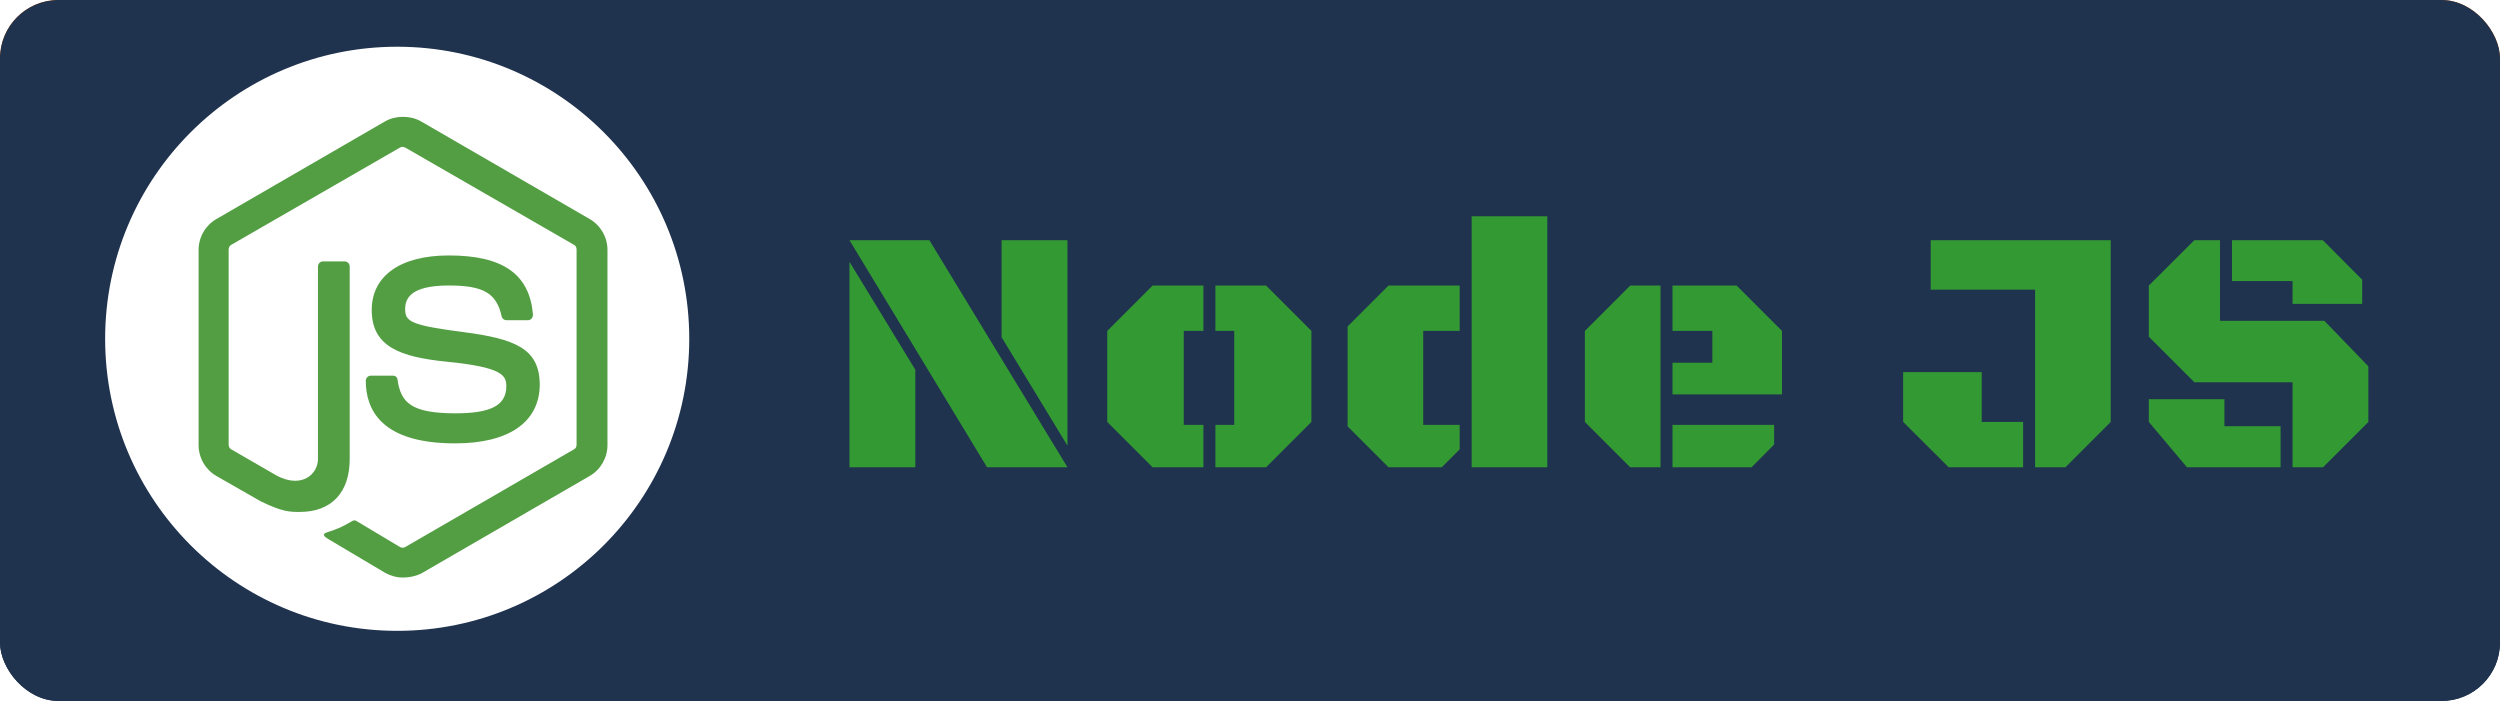 <svg width="214" height="60" viewBox="0 0 214 60" fill="none" xmlns="http://www.w3.org/2000/svg">
<rect width="214" height="60" rx="5" fill="url(#paint0_linear_697_898)"/>
<rect width="214" height="60" rx="5" fill="#1F324E"/>
<g filter="url(#filter0_d_697_898)">
<path d="M90.376 39H83.491L71.714 19.561H78.555L90.376 39ZM71.714 39V21.407L77.353 30.65V39H71.714ZM90.376 19.561V37.154L84.736 27.867V19.561H90.376ZM111.257 35.118L107.375 39H103.039V35.367H104.651V27.325H103.039V23.443H107.375L111.257 27.325V35.118ZM100.329 35.367H102.014V39H97.663L93.781 35.118V27.325L97.663 23.443H102.014V27.325H100.329V35.367ZM131.45 17.511V39H124.975V17.511H131.45ZM120.829 35.367H123.95V37.462L122.412 39H117.856L114.355 35.499V26.944L117.856 23.443H123.95V27.325H120.829V35.367ZM141.139 39H138.546L134.665 35.118V27.325L138.546 23.443H141.139V39ZM142.165 32.76V30.05H145.578V27.325H142.165V23.443H147.658L151.54 27.325V32.76H142.165ZM142.165 39V35.367H150.866V37.052L148.932 39H142.165ZM164.269 19.561H179.679V35.118L175.797 39H173.204V23.795H164.269V19.561ZM168.634 35.118H172.179V39H165.807L161.91 35.118V30.855H168.634V35.118ZM195.242 39V31.72H186.834L182.938 27.823V23.443L186.834 19.561H189.031V26.461H197.967L201.732 30.357V35.118L197.85 39H195.242ZM190.057 23.062V19.561H197.835L201.204 22.945V25.011H195.242V23.062H190.057ZM182.938 33.17H189.412V35.484H194.217V39H186.204L182.938 35.118V33.17Z" fill="#339933"/>
</g>
<g filter="url(#filter1_ii_697_898)">
<circle cx="35" cy="30" r="25" fill="white"/>
</g>
<g clip-path="url(#clip0_697_898)">
<path d="M34.5 49.438C33.956 49.438 33.449 49.294 32.978 49.04L28.159 46.178C27.435 45.779 27.797 45.634 28.015 45.562C28.993 45.236 29.174 45.163 30.188 44.583C30.297 44.511 30.442 44.547 30.551 44.62L34.246 46.83C34.391 46.902 34.572 46.902 34.681 46.83L49.138 38.46C49.283 38.388 49.355 38.243 49.355 38.062V21.359C49.355 21.177 49.283 21.033 49.138 20.96L34.681 12.627C34.536 12.554 34.355 12.554 34.246 12.627L19.79 20.96C19.645 21.033 19.573 21.214 19.573 21.359V38.062C19.573 38.206 19.645 38.388 19.79 38.46L23.739 40.743C25.877 41.83 27.217 40.562 27.217 39.294V22.808C27.217 22.591 27.399 22.373 27.652 22.373H29.5C29.717 22.373 29.935 22.554 29.935 22.808V39.294C29.935 42.156 28.377 43.822 25.659 43.822C24.826 43.822 24.174 43.822 22.326 42.917L18.522 40.743C17.58 40.199 17 39.185 17 38.098V21.395C17 20.308 17.58 19.294 18.522 18.75L32.978 10.38C33.884 9.873 35.116 9.873 36.022 10.38L50.478 18.75C51.42 19.294 52 20.308 52 21.395V38.098C52 39.185 51.42 40.199 50.478 40.743L36.022 49.112C35.551 49.33 35.007 49.438 34.5 49.438ZM38.956 37.953C32.616 37.953 31.312 35.054 31.312 32.591C31.312 32.373 31.493 32.156 31.746 32.156H33.63C33.848 32.156 34.029 32.301 34.029 32.518C34.319 34.438 35.152 35.38 38.993 35.38C42.036 35.38 43.341 34.692 43.341 33.062C43.341 32.12 42.978 31.431 38.232 30.96C34.283 30.562 31.819 29.692 31.819 26.54C31.819 23.605 34.283 21.866 38.413 21.866C43.051 21.866 45.333 23.46 45.623 26.938C45.623 27.047 45.587 27.156 45.514 27.265C45.442 27.337 45.333 27.409 45.225 27.409H43.341C43.159 27.409 42.978 27.265 42.942 27.083C42.507 25.091 41.384 24.438 38.413 24.438C35.08 24.438 34.681 25.598 34.681 26.467C34.681 27.518 35.152 27.844 39.645 28.424C44.101 29.004 46.203 29.837 46.203 32.953C46.167 36.141 43.558 37.953 38.956 37.953Z" fill="#539E43"/>
</g>
<defs>
<filter id="filter0_d_697_898" x="71.714" y="17.511" width="132.018" height="23.489" filterUnits="userSpaceOnUse" color-interpolation-filters="sRGB">
<feFlood flood-opacity="0" result="BackgroundImageFix"/>
<feColorMatrix in="SourceAlpha" type="matrix" values="0 0 0 0 0 0 0 0 0 0 0 0 0 0 0 0 0 0 127 0" result="hardAlpha"/>
<feOffset dx="1" dy="1"/>
<feGaussianBlur stdDeviation="0.5"/>
<feComposite in2="hardAlpha" operator="out"/>
<feColorMatrix type="matrix" values="0 0 0 0 0 0 0 0 0 0 0 0 0 0 0 0 0 0 1 0"/>
<feBlend mode="normal" in2="BackgroundImageFix" result="effect1_dropShadow_697_898"/>
<feBlend mode="normal" in="SourceGraphic" in2="effect1_dropShadow_697_898" result="shape"/>
</filter>
<filter id="filter1_ii_697_898" x="9" y="4" width="51" height="51" filterUnits="userSpaceOnUse" color-interpolation-filters="sRGB">
<feFlood flood-opacity="0" result="BackgroundImageFix"/>
<feBlend mode="normal" in="SourceGraphic" in2="BackgroundImageFix" result="shape"/>
<feColorMatrix in="SourceAlpha" type="matrix" values="0 0 0 0 0 0 0 0 0 0 0 0 0 0 0 0 0 0 127 0" result="hardAlpha"/>
<feOffset/>
<feGaussianBlur stdDeviation="0.5"/>
<feComposite in2="hardAlpha" operator="arithmetic" k2="-1" k3="1"/>
<feColorMatrix type="matrix" values="0 0 0 0 0.129 0 0 0 0 0.024 0 0 0 0 0.024 0 0 0 0.5 0"/>
<feBlend mode="normal" in2="shape" result="effect1_innerShadow_697_898"/>
<feColorMatrix in="SourceAlpha" type="matrix" values="0 0 0 0 0 0 0 0 0 0 0 0 0 0 0 0 0 0 127 0" result="hardAlpha"/>
<feOffset dx="-1" dy="-1"/>
<feGaussianBlur stdDeviation="1"/>
<feComposite in2="hardAlpha" operator="arithmetic" k2="-1" k3="1"/>
<feColorMatrix type="matrix" values="0 0 0 0 0.129 0 0 0 0 0.024 0 0 0 0 0.024 0 0 0 1 0"/>
<feBlend mode="normal" in2="effect1_innerShadow_697_898" result="effect2_innerShadow_697_898"/>
</filter>
<linearGradient id="paint0_linear_697_898" x1="107" y1="0" x2="107" y2="60" gradientUnits="userSpaceOnUse">
<stop stop-color="#FA6800"/>
<stop offset="1" stop-color="#1F324E"/>
</linearGradient>
<clipPath id="clip0_697_898">
<rect width="35" height="39.512" fill="white" transform="translate(17 10)"/>
</clipPath>
</defs>
</svg>
